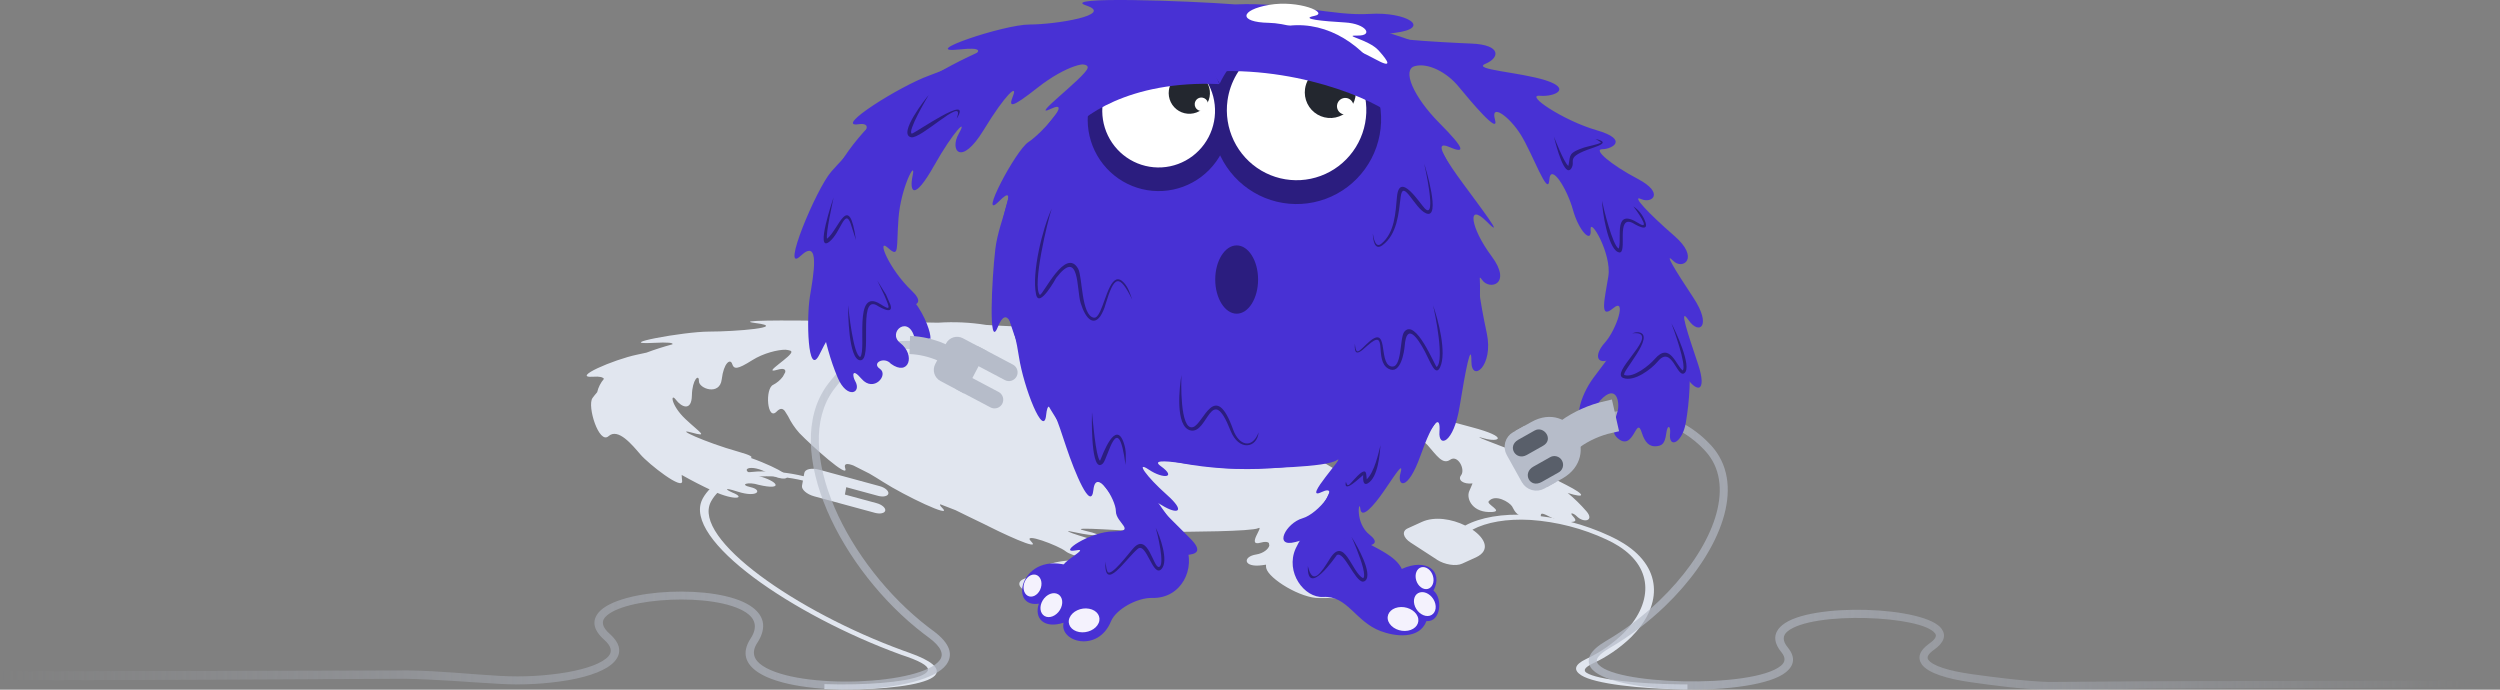 <svg width="348" height="96" viewBox="0 0 348 96" fill="none" xmlns="http://www.w3.org/2000/svg">
<rect x="0" y="0" width="348" height="96" fill="#808080" stroke="none"/>
<g clip-path="url(#clip0_695_24400)">
<path fill-rule="evenodd" clip-rule="evenodd" d="M114.751 95.229C116.175 95.278 117.614 95.286 119.01 95.252C124.136 95.135 128.584 94.484 129.137 93.389C129.392 92.895 128.584 92.239 126.245 91.415L125.415 91.133C117.82 88.366 110.241 84.362 104.904 80.382C99.491 76.337 96.36 72.285 97.771 69.489L97.827 69.374C97.969 69.118 98.13 68.874 98.309 68.642C99.768 66.74 102.331 65.79 105.406 65.634C107.583 65.555 109.76 65.776 111.877 66.292L111.961 65.831C112.058 65.301 112.98 65.094 113.999 65.373L116.875 66.156L117.385 66.292L118.045 66.471L122.483 67.68C123.198 67.874 123.728 68.337 123.662 68.703C123.593 69.075 122.954 69.215 122.235 69.023L117.798 67.818L117.609 68.842L122.047 70.047C122.765 70.242 123.295 70.705 123.229 71.071C123.16 71.44 122.518 71.583 121.802 71.389L117.364 70.183L113.327 69.085C112.308 68.806 111.543 68.143 111.638 67.613L111.77 66.894C109.866 66.438 107.91 66.243 105.954 66.315C103.152 66.458 100.792 67.339 99.442 69.09C99.275 69.307 99.125 69.537 98.991 69.776C98.974 69.812 98.953 69.845 98.938 69.881C97.644 72.441 100.627 76.255 105.75 80.085C110.952 83.971 118.333 87.87 125.728 90.563L126.536 90.852C129.7 91.968 130.732 92.964 130.309 93.804C129.662 95.084 124.931 95.829 119.51 95.954C117.958 95.992 116.348 95.977 114.756 95.913V95.229H114.751ZM200.016 77.899L196.36 75.526C195.285 74.827 195.101 73.936 195.957 73.547L197.17 72.994L197.917 72.653C199.718 71.832 202.123 72.249 203.959 73.153C206.056 72.021 209.139 71.476 212.7 71.683C216.659 71.951 220.535 72.951 224.134 74.632C224.796 74.935 225.437 75.282 226.055 75.669C228.893 77.461 230.189 79.716 230.23 82.038C230.271 84.306 229.112 86.646 227.028 88.717C225.474 90.214 223.683 91.442 221.729 92.35C220.549 92.915 220.361 93.343 220.852 93.655C222.381 94.625 228.126 95.191 233.845 95.265H234.895V95.962H234.281C228.22 95.877 222.004 95.194 220.119 94.003C219.039 93.317 219.079 92.554 220.773 91.743C222.675 90.859 224.417 89.664 225.93 88.207C227.945 86.213 229.068 83.95 229.028 81.774C228.989 79.65 227.84 77.615 225.321 76.017C224.783 75.678 224.223 75.376 223.645 75.111C220.311 73.553 216.72 72.626 213.052 72.374C209.76 72.185 206.907 72.687 204.963 73.729C206.746 74.942 207.511 76.598 205.488 77.569L203.807 78.334L203.534 78.459C202.675 78.859 201.093 78.608 200.016 77.909V77.899Z" fill="#E1E6EF"/>
<path fill-rule="evenodd" clip-rule="evenodd" d="M133.009 71.015C132.298 70.744 131.6 70.474 130.918 70.206C130.772 70.227 130.839 70.388 131.193 70.739C132.698 72.231 125.958 69.021 122.916 67.081C122.261 66.663 121.624 66.272 121.028 65.926C120.252 65.547 119.509 65.172 118.799 64.8C117.9 64.454 117.415 64.508 117.663 65.214C118.172 66.707 113.077 62.142 111.276 60.286C110.642 59.579 110.111 58.787 109.696 57.931C109.526 57.675 109.373 57.442 109.24 57.204C108.932 56.833 108.608 56.779 108.099 57.301C106.792 58.645 106.456 54.091 107.623 53.569C108.155 53.295 108.618 52.903 108.978 52.422C109.073 52.221 109.18 52.024 109.296 51.834C109.406 51.429 109.143 51.196 108.178 51.48C105.885 52.151 110.394 49.54 110.155 48.941C110.133 48.893 110.097 48.853 110.053 48.826C109.829 48.752 109.597 48.704 109.363 48.682C108.262 48.667 106.247 49.169 104.716 50.136C102.586 51.48 102.168 51.416 101.913 50.648C101.659 49.88 100.744 50.5 100.464 52.814C100.184 55.128 97.256 54.094 97.287 53.037C97.318 51.979 96.355 52.814 96.311 55.051C96.268 57.289 94.877 56.695 94.087 55.648C93.297 54.601 93.361 56.395 95.417 58.336C97.473 60.276 98.701 60.875 96.232 60.202C93.764 59.529 98.046 61.546 102.823 62.89C104.443 63.346 104.836 63.604 104.512 63.745C106.652 64.498 108.405 65.373 108.965 65.752C110.512 66.794 108.667 66.917 107.164 66.008C104.316 64.295 102.578 65.516 105.309 66.184C108.42 66.953 109.151 68.325 105.61 67.49C104.13 67.016 102.838 67.449 104.469 67.81C106.214 68.194 105.488 69.331 102.706 68.442C100.303 67.674 101.348 68.325 101.964 68.57C103.908 69.338 102.306 69.761 99.274 68.358C97.728 67.644 96.27 66.888 94.892 66.113C94.897 66.381 94.917 66.648 94.953 66.914C95.144 68.406 90.302 64.61 89.142 63.256C87.983 61.902 86.034 59.524 84.707 60.717C83.38 61.909 81.706 56.536 82.468 55.417C82.631 55.177 82.875 54.893 83.127 54.593C83.288 53.907 83.612 53.269 84.07 52.735C83.917 52.499 83.477 52.376 82.572 52.44C79.395 52.663 85.392 50.052 88.686 49.368C89.109 49.281 89.555 49.187 89.998 49.084C91.094 48.669 92.299 48.283 93.613 47.925C93.736 47.72 93.043 47.617 90.944 47.727C85.227 48.024 95.099 46.158 98.716 46.158C102.334 46.158 109.819 45.562 105.139 44.965C102.102 44.576 108.873 44.566 115.839 44.668C116.292 44.371 119.028 44.041 122.325 44.297C124.093 44.435 125.331 44.661 125.955 44.886C127.524 44.858 129.071 44.886 130.579 44.919C132.817 44.769 135.064 44.874 137.279 45.231C140.28 45.403 142.988 45.557 145.248 45.487C150.162 45.339 155.227 46.383 150.17 46.68L149.64 46.719C150.687 46.844 151.737 46.975 152.781 47.118C155.711 47.231 159.593 47.318 161.682 47.354C166.049 47.428 166.729 48.25 165.216 48.634C163.703 49.018 170.624 49.146 174.884 49.678C179.143 50.211 177.485 50.722 175.256 50.648C173.027 50.574 180.471 52.215 185.808 52.814C191.145 53.413 189.413 54.007 188.101 54.007C186.789 54.007 190.445 54.977 195.326 55.873C200.207 56.769 199.226 57.44 197.379 57.153C195.532 56.866 199.468 58.049 204.828 59.457C210.188 60.865 208.65 61.62 206.591 61.024C204.533 60.427 207.396 61.536 212.229 63.328C217.062 65.12 215.989 65.716 213.317 64.746C210.644 63.776 214.509 65.716 218.025 67.508C220.873 68.957 220.626 69.379 218.226 68.619C219.166 69.398 220.04 70.255 220.84 71.179C221.979 72.507 220.44 72.861 219.459 71.842C219.072 71.44 218.353 71.228 218.97 71.883C219.586 72.538 219.237 72.633 218.606 72.671C217.699 72.728 216.692 72.446 215.505 71.827C213.273 70.662 215.979 73.106 212.479 72.147C210.889 71.711 210.792 70.966 210.474 70.475C210.102 69.904 208.145 68.701 207.228 69.779C206.876 70.193 209.266 71.161 207.738 71.266C205.017 71.455 204.072 69.474 204.51 68.389C204.703 67.912 204.877 67.58 204.978 67.293C203.689 67.436 202.867 66.822 203.381 66.159C204.016 65.337 202.925 63.248 201.87 63.993C200.816 64.738 199.985 63.397 198.734 61.978C197.484 60.56 191.425 58.172 192.691 59.068C193.958 59.964 191.137 59.142 188.664 57.788C186.19 56.434 181.872 54.803 183.082 55.922C184.292 57.04 178.751 54.281 175.651 53.085C172.55 51.89 168.897 51.071 170.841 52.115C172.785 53.16 165.919 50.92 163.175 50.026C160.431 49.133 157.061 48.531 155.532 48.746C154.004 48.961 157.754 50.687 163.389 52.33C169.024 53.974 169.394 54.271 166.541 53.823C163.687 53.375 167.305 54.719 171.358 56.127C175.411 57.535 181.938 59.785 177.582 58.515C173.225 57.245 175.74 58.889 180.894 60.678C186.047 62.468 183.225 62.844 181.403 62.173C181.252 62.108 181.092 62.062 180.929 62.037C181.464 62.437 181.966 62.839 182.425 63.238C183.406 63.87 184.756 64.689 186.19 65.542C189.757 67.631 187.907 68.675 186.254 67.334C184.6 65.993 186.075 67.846 188.098 70.17C190.121 72.495 188.353 72.781 187.229 71.737C186.644 71.189 186.17 70.992 185.999 71.256C185.979 71.325 185.958 71.391 185.935 71.458C185.902 71.781 186.042 72.356 186.445 73.229C187.479 75.533 185.54 75.17 185.026 74.348C184.511 73.526 184.386 74.499 184.101 75.469C183.816 76.44 183.179 77.261 182.188 76.588C181.197 75.915 182.468 77.484 185.523 78.231C186.919 78.572 187.028 78.79 186.475 78.866C188.722 79.281 191.12 79.709 192.62 80.374C195.188 79.66 195.504 79.542 195.588 80.766C197.473 81.24 199.088 82.752 196.961 82.683C197.427 83.863 196.844 84.621 194.414 84.275C190.205 83.674 186.934 83.162 183.691 83.252C181.125 83.326 176.609 80.574 176.26 79.089C176.227 78.929 176.218 78.765 176.232 78.603L175.709 78.677C173.045 79.051 172.927 77.481 174.861 77.184C175.88 77.026 176.568 76.416 176.688 75.956V75.925C176.67 75.812 176.649 75.702 176.629 75.592C176.479 75.416 176.119 75.357 175.472 75.541C173.411 76.138 176.061 73.078 175.134 73.526C174.206 73.974 165.746 74.038 161.631 74.038C157.517 74.038 147.874 73.142 151.089 73.89C154.304 74.637 152.427 74.709 149.721 74.113C147.016 73.516 149.943 74.561 154.113 75.679C158.284 76.798 157.153 76.959 154.282 76.353C154.027 76.299 153.828 76.26 153.678 76.232C154.386 76.488 155.112 76.744 155.83 77C157.148 77.387 158.888 77.888 160.796 78.444C163.229 79.153 163.048 79.404 161.815 79.468C163.947 80.832 163.626 82.222 160.144 82.184C157.94 82.161 155.943 82.911 156.182 83.659C156.824 85.655 150.577 84.957 149.688 83.746C147.487 84.14 146.139 83.746 145.683 82.819C141.88 83.121 139.343 79.778 146.078 80.351C146.333 79.895 147.75 79.005 145.762 79.194C143.775 79.383 146.272 77.999 149.556 77.999C152.84 77.999 149.242 77.487 148.325 76.731C147.408 75.976 142.135 73.969 143.551 75.387C144.968 76.806 139.544 74.266 136.466 72.7C135.297 72.157 134.038 71.509 133.009 71.015Z" fill="#E1E6EF"/>
<path d="M69.653 94.085C72.772 94.264 75.902 94.092 78.983 93.573C81.696 93.087 83.844 92.324 84.705 91.344C85.24 90.734 85.135 89.966 84.103 89.052C82.473 87.606 82.409 86.303 83.38 85.197C84.812 83.566 88.931 82.566 93.257 82.381C97.583 82.197 102.1 82.786 104.451 84.337C106.265 85.535 106.886 87.237 105.406 89.5C104.538 90.832 104.953 91.889 106.171 92.688C108.695 94.354 114.231 95.035 119.489 94.843C124.694 94.651 129.565 93.622 130.836 91.866C131.409 91.072 131.038 90.028 129.239 88.712C129.025 88.556 128.813 88.397 128.602 88.236C122.816 83.815 117.856 77.423 115.128 71.051C112.361 64.59 111.88 58.121 115.115 53.643C115.158 53.582 115.204 53.523 115.25 53.462C115.563 53.047 115.882 52.657 116.208 52.292C118.914 49.256 122.098 47.74 125.275 47.489C128.452 47.233 131.613 48.257 134.273 50.29C134.599 50.546 134.912 50.802 135.218 51.076L134.477 51.908C134.191 51.65 133.899 51.408 133.6 51.181C131.16 49.315 128.263 48.378 125.359 48.605C122.452 48.833 119.53 50.233 117.033 53.037C116.724 53.378 116.424 53.744 116.132 54.135L116.009 54.299C113.034 58.395 113.531 64.48 116.149 70.598C118.807 76.808 123.639 83.031 129.27 87.337C129.473 87.494 129.68 87.648 129.889 87.798C132.324 89.59 132.704 91.169 131.733 92.511C130.245 94.559 125.03 95.747 119.525 95.949C114.076 96.148 108.283 95.406 105.559 93.609C103.776 92.439 103.185 90.87 104.487 88.876C105.531 87.281 105.106 86.091 103.847 85.258C101.7 83.843 97.407 83.305 93.313 83.487C89.219 83.669 85.448 84.534 84.221 85.932C83.711 86.526 83.805 87.286 84.847 88.21C86.465 89.644 86.534 90.952 85.543 92.078C84.506 93.261 82.129 94.144 79.174 94.671C76.01 95.205 72.796 95.382 69.592 95.199C64.918 94.943 60.931 94.561 56.195 94.484C53.283 94.484 2.869 94.799 0 94.646V93.407C2.713 93.491 52.274 93.322 56.793 93.322C61.542 93.399 64.989 93.822 69.653 94.09V94.085ZM285.207 95.982C281.641 96.01 277.511 95.406 274.286 94.958C270.951 94.49 268.329 93.647 267.522 92.49C266.885 91.579 267.129 90.591 268.582 89.564C269.41 88.981 269.618 88.54 269.387 88.2C268.505 86.938 264.261 86.152 259.775 86.032C255.248 85.906 250.547 86.467 248.82 87.89C248.165 88.433 248.074 89.17 248.848 90.11C249.966 91.469 249.758 92.613 248.634 93.545C246.474 95.337 240.227 96.105 234.278 95.977C228.271 95.844 222.498 94.761 221.395 92.849C220.763 91.753 221.304 90.545 223.53 89.237C226.231 87.656 228.737 85.761 230.997 83.592C234.309 80.405 236.92 76.793 238.304 73.317C239.654 69.924 239.832 66.673 238.362 64.121C238.06 63.597 237.696 63.112 237.279 62.675C234.971 60.191 231.841 58.637 228.475 58.303C225.058 57.988 221.643 58.912 218.845 60.908L218.201 59.997C221.214 57.841 224.896 56.842 228.579 57.181C232.213 57.538 235.592 59.213 238.084 61.894C238.563 62.394 238.979 62.95 239.325 63.55C240.986 66.428 240.813 70.017 239.325 73.724C237.883 77.346 235.185 81.096 231.754 84.393C229.43 86.623 226.854 88.57 224.078 90.194C222.531 91.095 222.06 91.781 222.348 92.278C223.242 93.832 228.62 94.725 234.289 94.838C240.016 94.966 245.969 94.277 247.916 92.662C248.507 92.173 248.601 91.556 247.979 90.798C246.706 89.244 246.92 87.982 248.104 87.007C250.04 85.402 255.036 84.762 259.785 84.895C264.574 85.031 269.188 85.975 270.278 87.537C270.908 88.435 270.668 89.426 269.201 90.46C268.385 91.036 268.182 91.484 268.413 91.827C269.03 92.71 271.371 93.402 274.418 93.832C277.572 94.275 281.6 94.797 285.118 94.93C288.985 94.93 294.738 94.838 298.111 94.835C300.587 94.779 346.77 94.815 347.972 94.648V95.614C346.443 95.731 299.988 95.869 298.172 95.869C294.455 95.949 289.485 96.041 285.207 95.982Z" fill="url(#paint0_linear_695_24400)"/>
<path fill-rule="evenodd" clip-rule="evenodd" d="M152.529 66.159C145.013 56.306 140.092 46.959 139.256 38.379C138.28 28.354 142.866 20.083 149.105 13.532C161.374 0.645 123.96 17.057 122.63 32.422C122.376 35.442 124.312 38.852 126.686 41.325C128.421 43.132 129.387 45.746 129.504 46.762C129.759 49.066 127.771 49.343 127.379 47.341C126.635 43.552 123.395 46.258 125.305 47.735C127.484 49.417 126.515 52.474 124.001 50.628C123.102 49.578 121.278 50.536 122.472 51.332C123.746 52.184 121.619 54.698 119.925 52.73C118.468 51.03 118.71 52.474 119.026 53.014C120.022 54.721 117.902 55.65 116.595 52.545C114.557 47.707 113.793 42.05 113.423 36.791C111.752 13.368 145.212 -1.738 175.381 1.024C199.886 3.256 222.404 15.782 230.612 33.353C235.896 44.666 235.626 53.165 234.673 58.804C234.176 61.746 232.205 62.529 232.477 60.274C232.582 59.383 232.126 58.914 231.937 60.363C231.741 61.863 231.28 62.027 230.602 62.112C229.626 62.234 228.967 61.612 228.541 60.24C227.741 57.66 227.446 63.056 225.12 60.947C224.065 59.987 224.888 58.336 225.171 57.248C225.499 55.986 225.025 53.321 222.778 55.712C221.917 56.628 223.125 58.768 221.466 59.001C218.514 59.421 220.012 55.021 221.777 52.632C224.325 49.171 224.768 49.156 225.481 44.865C228.926 24.117 182.114 -8.192 199.685 19.328C203.873 25.886 208.018 37.59 204.973 47.653C201.634 58.697 196.974 63.013 189.064 70.437C187.831 71.614 188.299 74.43 189.711 75.242C191.68 76.381 194.296 77.397 195.132 79.197C198.576 77.62 200.961 79.509 199.542 82.215C200.844 83.264 200.604 86.61 198.559 86.459C197.573 89.073 194.136 88.599 192.134 87.831C188.664 86.5 187.548 82.891 184.2 83.095C181.546 83.259 178.876 79.647 180.354 76.358C181.118 74.642 183.823 70.933 184.669 69.359C190.019 58.244 190.057 53.835 173.399 53.582C156.74 53.328 155.583 59.132 159.756 67.662C161.183 70.334 163.914 73.306 165.007 75.743C166.535 79.135 164.436 83.328 160.421 83.231C158.246 83.177 155.326 84.839 154.648 86.49C152.835 90.911 147.436 89.365 148.045 86.684C145.36 87.555 143.908 86.111 144.608 84.03C140.229 84.734 142.201 76.491 149.051 78.846C148.893 77.333 153.619 73.818 156.276 73.944C159.308 74.082 153.558 67.508 152.529 66.159Z" fill="#4831D4"/>
<path fill-rule="evenodd" clip-rule="evenodd" d="M221.451 59.001C220.32 59.157 219.849 58.597 219.795 57.721H219.956C220.314 57.728 220.659 57.859 220.931 58.093C221.204 58.326 221.388 58.647 221.451 59.001Z" fill="#E1E6EF"/>
<path fill-rule="evenodd" clip-rule="evenodd" d="M129.527 47.103C129.55 48.068 129.135 48.603 128.658 48.682C128.608 48.544 128.582 48.399 128.582 48.252C128.575 47.978 128.667 47.711 128.841 47.5C129.014 47.289 129.258 47.148 129.527 47.103Z" fill="#E1E6EF"/>
<path fill-rule="evenodd" clip-rule="evenodd" d="M171.926 0.612C165.514 0.115 147.266 -0.545 151.212 0.768C155.158 2.081 146.937 3.412 143.314 3.412C139.692 3.412 127.519 7.542 133.613 6.881C139.707 6.221 133.45 9.029 129.338 10.516C125.226 12.004 116.027 17.791 119.482 17.297C122.936 16.803 117.838 21.427 115.701 23.905C113.564 26.383 108.631 38.279 111.426 35.634C114.221 32.99 113.235 38.279 112.741 41.266C112.247 44.254 112.412 52.666 114.058 49.361C115.704 46.056 117.673 42.587 121.127 42.587C124.582 42.587 130.006 43.414 126.88 40.439C123.754 37.465 121.948 33.015 123.593 34.492C125.239 35.97 124.742 34.656 125.074 30.361C125.405 26.065 127.54 22.1 127.045 24.414C126.551 26.728 127.211 28.049 130.006 23.093C132.8 18.137 134.767 16.307 133.455 18.618C132.143 20.93 133.784 23.244 136.907 18.124C140.03 13.004 141.676 11.681 141.019 13.332C140.362 14.983 140.69 15.15 144.471 12.175C148.252 9.2 151.859 8.21 151.375 9.533C150.891 10.857 143.156 16.637 146.28 15.15C149.403 13.662 144.957 18.618 143.156 19.776C141.355 20.933 136.087 31.008 139.045 28.036C142.002 25.064 139.045 30.514 138.553 34.644C138.061 38.773 137.564 48.851 138.882 45.549C140.199 42.246 141.174 45.383 141.839 49.678C142.504 53.974 145.294 61.077 145.622 57.773C145.951 54.468 147.266 58.766 148.425 62.234C149.584 65.703 151.877 71.32 152.205 68.181C152.534 65.043 155.329 69.505 155.329 71.156C155.329 72.807 158.289 73.972 155 73.972C151.711 73.972 147.103 77.11 149.739 76.616C152.376 76.122 145.464 79.094 148.753 79.588C152.042 80.082 155.986 76.946 159.275 76.946C162.564 76.946 169.139 78.431 165.687 74.963C162.235 71.494 159.604 69.016 161.741 70.337C163.878 71.658 165.193 71.327 162.398 68.849C159.604 66.371 157.96 64.06 159.932 65.381C161.904 66.702 163.878 66.538 161.578 64.884C159.277 63.23 167.825 65.217 171.934 65.217C176.043 65.217 184.595 65.05 186.076 64.06C187.556 63.069 181.133 69.835 183.936 68.511C186.738 67.188 183.607 71.486 181.304 72.147C179.001 72.807 177.195 76.276 180.318 75.451C183.441 74.627 185.579 73.798 187.551 75.121C189.522 76.445 192.814 76.112 190.676 74.461C188.539 72.81 189.196 69.341 189.359 70.826C189.522 72.31 191.168 70.495 192.648 68.348C194.128 66.2 195.451 64.052 194.941 65.87C194.432 67.687 195.927 68.511 197.743 63.392C199.56 58.272 200.546 57.773 200.373 60.087C200.199 62.401 202.347 61.738 203.175 56.618C204.003 51.498 204.821 47.366 204.821 50.339C204.821 53.311 207.944 50.999 206.958 46.373C205.972 41.747 205.312 37.452 206.301 38.949C207.289 40.447 210.576 39.61 207.615 35.645C204.655 31.679 204.163 28.047 206.958 30.855C209.753 33.663 205.972 28.707 203.669 25.569C201.366 22.43 199.394 19.456 201.697 20.449C204 21.442 203.99 20.779 200.38 17.144C196.77 13.509 195.119 9.72 196.928 9.208C198.737 8.696 201.369 10.032 203.012 12.024C204.655 14.016 208.757 18.944 208.099 16.64C207.442 14.336 210.071 16.143 211.714 18.787C213.358 21.432 215.498 27.542 215.661 25.064C215.824 22.586 218.127 26.221 218.95 29.196C219.772 32.171 221.579 33.986 221.416 32.012C221.253 30.038 224.376 35.314 223.882 38.455C223.387 41.596 222.567 44.568 224.539 42.915C226.511 41.261 225.033 45.889 223.39 47.707C221.747 49.524 222.238 51.176 224.868 49.688C227.497 48.201 231.937 47.871 234.075 51.506C236.212 55.141 237.692 54.644 236.367 50.679C235.043 46.714 233.565 42.421 235.053 44.568C236.541 46.716 238.339 45.393 235.71 41.427C233.081 37.462 231.598 34.984 232.908 36.307C234.217 37.631 236.688 35.975 233.071 32.836C229.453 29.698 226.987 27.056 228.467 27.716C229.947 28.377 231.756 26.89 227.976 24.9C224.195 22.911 221.726 20.769 223.041 20.769C224.356 20.769 226.842 19.456 222.238 18.124C217.635 16.793 212.209 13.166 214.341 13.332C216.473 13.498 218.781 12.341 215.164 11.184C211.546 10.027 204.805 9.697 206.777 8.88C208.749 8.064 209.07 6.239 204.805 6.064C200.541 5.89 188.692 5.24 194.105 4.58C199.519 3.919 195.749 1.605 190.654 1.935C185.558 2.266 179.656 0.282 171.926 0.612Z" fill="#4831D4"/>
<path fill-rule="evenodd" clip-rule="evenodd" d="M182.107 4.864C184.412 5.186 186.571 6.189 188.31 7.744C190.048 9.3 191.289 11.338 191.875 13.602C192.46 15.866 192.365 18.254 191.6 20.463C190.835 22.673 189.435 24.605 187.578 26.015C185.72 27.425 183.488 28.249 181.164 28.385C178.84 28.52 176.528 27.96 174.521 26.775C172.514 25.59 170.902 23.834 169.888 21.728C168.874 19.622 168.505 17.262 168.826 14.945C169.257 11.838 170.898 9.031 173.389 7.141C175.879 5.25 179.015 4.431 182.107 4.864Z" fill="#2B1D7F"/>
<path fill-rule="evenodd" clip-rule="evenodd" d="M162.648 6.84C164.583 7.111 166.395 7.953 167.854 9.259C169.314 10.564 170.355 12.276 170.846 14.176C171.338 16.076 171.257 18.081 170.615 19.935C169.973 21.79 168.798 23.411 167.239 24.595C165.679 25.778 163.806 26.47 161.855 26.583C159.904 26.697 157.964 26.226 156.279 25.232C154.594 24.237 153.241 22.762 152.39 20.995C151.539 19.227 151.23 17.245 151.5 15.301C151.862 12.693 153.239 10.337 155.33 8.751C157.421 7.164 160.053 6.477 162.648 6.84Z" fill="#2B1D7F"/>
<path fill-rule="evenodd" clip-rule="evenodd" d="M162.368 7.613C163.905 7.829 165.345 8.497 166.504 9.535C167.663 10.572 168.49 11.932 168.881 13.442C169.271 14.952 169.207 16.544 168.697 18.017C168.186 19.49 167.253 20.778 166.014 21.719C164.775 22.659 163.287 23.209 161.737 23.299C160.187 23.389 158.646 23.015 157.307 22.225C155.969 21.435 154.894 20.263 154.218 18.859C153.542 17.455 153.295 15.88 153.51 14.336C153.652 13.31 153.994 12.322 154.516 11.429C155.039 10.536 155.731 9.755 156.553 9.131C157.376 8.507 158.313 8.051 159.31 7.791C160.308 7.531 161.347 7.47 162.368 7.613Z" fill="white"/>
<path fill-rule="evenodd" clip-rule="evenodd" d="M165.95 10.096C166.512 10.175 167.038 10.42 167.462 10.799C167.886 11.179 168.189 11.676 168.332 12.228C168.474 12.78 168.451 13.363 168.264 13.902C168.078 14.441 167.737 14.912 167.284 15.256C166.83 15.6 166.286 15.801 165.719 15.834C165.152 15.867 164.589 15.73 164.099 15.441C163.609 15.153 163.216 14.724 162.969 14.211C162.721 13.697 162.631 13.121 162.709 12.556C162.815 11.799 163.215 11.114 163.823 10.653C164.43 10.191 165.195 9.991 165.95 10.096Z" fill="#23272F"/>
<path fill-rule="evenodd" clip-rule="evenodd" d="M167.361 13.586C167.544 13.611 167.715 13.69 167.853 13.813C167.991 13.936 168.09 14.097 168.137 14.277C168.183 14.456 168.176 14.645 168.116 14.82C168.055 14.996 167.945 15.149 167.798 15.261C167.65 15.373 167.474 15.438 167.289 15.449C167.105 15.46 166.922 15.416 166.763 15.322C166.604 15.228 166.476 15.089 166.395 14.922C166.315 14.755 166.286 14.568 166.311 14.384C166.328 14.262 166.368 14.145 166.43 14.039C166.492 13.933 166.574 13.84 166.671 13.766C166.769 13.692 166.88 13.638 166.998 13.607C167.116 13.576 167.24 13.569 167.361 13.586Z" fill="white"/>
<path fill-rule="evenodd" clip-rule="evenodd" d="M181.824 5.668C183.726 5.934 185.506 6.76 186.941 8.043C188.375 9.326 189.398 11.008 189.882 12.875C190.365 14.743 190.286 16.712 189.655 18.535C189.025 20.357 187.87 21.951 186.338 23.114C184.806 24.277 182.965 24.958 181.048 25.07C179.131 25.182 177.224 24.72 175.568 23.743C173.913 22.765 172.582 21.317 171.746 19.58C170.909 17.843 170.604 15.896 170.869 13.985C171.224 11.422 172.578 9.106 174.632 7.547C176.687 5.987 179.273 5.311 181.824 5.668Z" fill="white"/>
<path fill-rule="evenodd" clip-rule="evenodd" d="M185.668 9.326C186.364 9.423 187.015 9.726 187.54 10.195C188.064 10.665 188.438 11.28 188.615 11.963C188.792 12.646 188.763 13.366 188.532 14.033C188.301 14.7 187.879 15.283 187.318 15.708C186.758 16.133 186.084 16.382 185.383 16.423C184.682 16.463 183.984 16.294 183.379 15.937C182.773 15.579 182.286 15.049 181.981 14.414C181.675 13.778 181.563 13.066 181.661 12.367C181.791 11.43 182.286 10.583 183.037 10.012C183.789 9.442 184.735 9.195 185.668 9.326Z" fill="#23272F"/>
<path fill-rule="evenodd" clip-rule="evenodd" d="M187.415 13.642C187.641 13.673 187.853 13.771 188.023 13.923C188.194 14.075 188.315 14.274 188.373 14.496C188.431 14.717 188.422 14.951 188.347 15.167C188.272 15.384 188.135 15.573 187.954 15.711C187.772 15.849 187.553 15.93 187.326 15.943C187.098 15.957 186.872 15.902 186.675 15.786C186.479 15.67 186.321 15.498 186.222 15.292C186.123 15.085 186.087 14.854 186.119 14.627C186.139 14.477 186.189 14.332 186.266 14.201C186.342 14.071 186.443 13.956 186.564 13.865C186.684 13.773 186.821 13.706 186.967 13.668C187.114 13.63 187.266 13.621 187.415 13.642Z" fill="white"/>
<path d="M173.615 65.296C190.647 65.296 204.454 57.107 204.454 47.005C204.454 36.904 190.647 28.715 173.615 28.715C156.584 28.715 142.777 36.904 142.777 47.005C142.777 57.107 156.584 65.296 173.615 65.296Z" fill="#4831D4"/>
<path fill-rule="evenodd" clip-rule="evenodd" d="M176.672 0.678C180.748 -0.031 185.102 1.784 182.955 2.214C180.807 2.644 184.249 2.954 187.222 3.126C190.195 3.297 191.237 4.992 188.977 4.951C186.717 4.91 190.506 5.463 191.914 7.035C193.323 8.607 193.894 9.595 191.405 8.223C188.916 6.85 180.899 3.256 176.629 3.179C172.359 3.103 172.563 1.395 176.672 0.678Z" fill="white"/>
<path fill-rule="evenodd" clip-rule="evenodd" d="M172.148 43.667C173.789 43.667 175.126 41.532 175.126 38.913C175.126 36.295 173.789 34.16 172.148 34.16C170.507 34.16 169.16 36.295 169.16 38.911C169.16 41.527 170.51 43.667 172.148 43.667Z" fill="#2B1D7F"/>
<path fill-rule="evenodd" clip-rule="evenodd" d="M223.9 58.041C221.969 58.477 220.145 59.294 218.532 60.445L223.9 58.041Z" fill="#F4F2FD"/>
<path fill-rule="evenodd" clip-rule="evenodd" d="M217.8 59.416C219.55 58.168 221.529 57.282 223.622 56.809L224.177 59.274C222.41 59.672 220.74 60.42 219.263 61.474L217.8 59.416Z" fill="#B6BCC9" stroke="#B6BCC9" stroke-width="2" stroke-miterlimit="22.93"/>
<path fill-rule="evenodd" clip-rule="evenodd" d="M133.999 52.434C131.824 50.48 129.22 49.38 126.589 49.284L126.681 46.759C129.961 46.879 133.115 48.246 135.682 50.552L133.999 52.434Z" fill="#B6BCC9"/>
<path fill-rule="evenodd" clip-rule="evenodd" d="M169.738 11.707C157.089 11.141 150.343 16.366 148.797 18.618C149.584 8.192 163.705 -2.895 169.738 11.707Z" fill="#4831D4"/>
<path fill-rule="evenodd" clip-rule="evenodd" d="M169.264 9.935C181.913 9.372 193.211 14.668 194.755 16.929C193.059 6 179.725 -3.115 169.264 9.935Z" fill="#4831D4"/>
<path fill-rule="evenodd" clip-rule="evenodd" d="M143.939 79.977C144.616 79.977 145.072 80.663 144.958 81.513C144.843 82.363 144.194 83.049 143.513 83.049C142.833 83.049 142.38 82.363 142.494 81.513C142.609 80.663 143.246 79.977 143.939 79.977Z" fill="#F4F2FD"/>
<path fill-rule="evenodd" clip-rule="evenodd" d="M147.034 82.612C147.783 82.816 148.081 83.707 147.699 84.603C147.317 85.499 146.402 86.062 145.661 85.86C144.919 85.658 144.614 84.762 144.996 83.866C145.378 82.97 146.287 82.407 147.034 82.612Z" fill="#F4F2FD"/>
<path fill-rule="evenodd" clip-rule="evenodd" d="M151.599 84.734C152.718 84.936 153.316 85.829 152.934 86.725C152.552 87.621 151.339 88.184 150.221 87.98C149.103 87.775 148.504 86.884 148.884 85.988C149.263 85.092 150.481 84.524 151.599 84.734Z" fill="#F4F2FD"/>
<path fill-rule="evenodd" clip-rule="evenodd" d="M198.088 78.936C197.407 78.936 196.954 79.621 197.068 80.471C197.183 81.321 197.833 82.007 198.513 82.007C199.193 82.007 199.647 81.321 199.532 80.471C199.417 79.621 198.768 78.936 198.088 78.936Z" fill="#F4F2FD"/>
<path fill-rule="evenodd" clip-rule="evenodd" d="M197.649 82.463C196.9 82.665 196.605 83.559 196.984 84.455C197.364 85.351 198.281 85.914 199.022 85.709C199.764 85.504 200.067 84.613 199.687 83.717C199.308 82.822 198.398 82.258 197.649 82.463Z" fill="#F4F2FD"/>
<path fill-rule="evenodd" clip-rule="evenodd" d="M194.61 84.539C193.492 84.741 192.893 85.635 193.275 86.531C193.657 87.427 194.872 87.99 195.991 87.788C197.109 87.585 197.708 86.689 197.326 85.794C196.944 84.898 195.728 84.334 194.61 84.539Z" fill="#F4F2FD"/>
<path fill-rule="evenodd" clip-rule="evenodd" d="M225.387 35.14V34.61V34.375C225.721 32.895 224.623 28.879 228.09 31.07C230.019 32.291 227.581 28.991 227.362 28.728C228.1 29.214 228.667 29.921 228.982 30.75C229.728 32.616 227.453 31.126 227.252 31.029C224.873 29.895 226.61 35.322 225.387 35.14ZM232.656 44.998C233.096 45.789 235.618 51.081 234.472 51.938C233.438 52.706 232.727 47.945 230.765 50.313C229.876 51.383 227.481 53.198 225.958 52.617C224.139 51.915 230.169 47.19 228.177 46.435C227.858 46.364 227.528 46.357 227.206 46.414C227.481 46.282 227.787 46.227 228.09 46.255C230.638 46.601 225.517 51.995 226.121 52.202C227.395 52.637 229.581 50.853 230.345 49.97C232.48 47.499 233.321 50.966 234.256 51.575C234.773 50.764 232.954 45.749 232.656 44.998ZM225.387 34.375V34.61V35.14C225.31 35.126 225.235 35.099 225.166 35.061C223.8 34.347 223.018 29.365 223.003 27.944C223.161 28.825 224.478 34.201 225.319 34.6C225.347 34.53 225.37 34.458 225.387 34.385V34.375ZM218.382 23.697V23.142V22.75C218.58 21.593 218.369 21.247 220.519 20.533C221.028 20.367 222.473 20.098 222.85 19.85C222.85 19.747 222.068 19.338 222.065 19.338C224.007 19.753 222.83 20.208 221.627 20.618C217.727 21.923 219.446 22.369 218.713 23.457C218.678 23.518 218.631 23.572 218.573 23.614C218.516 23.655 218.451 23.684 218.382 23.697ZM192.175 61.894C192.068 63.174 191.838 66.461 190.391 67.285C189.905 67.564 189.775 67.109 189.744 66.676V65.652C190.282 65.452 190.175 66.284 190.254 66.717C191.316 65.729 191.889 63.077 192.185 61.894H192.175ZM218.382 22.75V23.142V23.697C217.408 23.805 216.308 19.025 216.308 19.025C216.445 19.356 217.694 22.609 218.313 23.098C218.341 22.973 218.364 22.858 218.382 22.75ZM189.747 80.968V80.492C189.953 80.336 189.91 79.793 189.747 79.102V77.771C190.292 79.064 190.62 80.367 190.037 80.843C189.956 80.914 189.854 80.956 189.747 80.96V80.968ZM189.747 48.639V48.362C189.882 48.234 190.032 48.086 190.203 47.919C193.497 44.732 191.785 50.446 193.596 50.991C195.201 51.473 194.819 47.016 195.469 46.194C197.058 44.187 199.759 51.002 199.988 51.086C201.096 50.221 199.761 43.629 199.478 42.497C200.174 44.435 201.422 49.097 200.462 51.122C199.81 52.494 199.122 50.4 198.337 48.918C197.282 46.924 195.79 44.888 195.535 48.129C195.471 48.938 194.982 52.225 193.295 51.339C191.153 50.213 193.364 45.423 190.358 48.101C190.142 48.296 189.93 48.483 189.736 48.641L189.747 48.639ZM198.245 22.783C198.419 23.249 200.65 30.614 198.5 29.695C196.875 28.994 195.29 24.752 194.969 27.445C194.699 29.716 194.478 32.629 192.442 34.134C191.28 34.997 191.117 33.233 191.094 32.496C191.206 33.008 191.405 34.649 192.287 33.922C194.159 32.386 194.251 29.585 194.457 27.399C194.804 23.731 197.685 28.379 198.347 29.032C200.077 30.719 198.268 22.888 198.245 22.783ZM189.747 66.676C189.731 66.456 189.747 66.241 189.747 66.131C189.306 66.466 186.944 68.839 187.349 67.057C187.604 67.856 187.67 67.636 188.605 66.622C189.156 66.021 189.515 65.737 189.749 65.652V66.676H189.747ZM189.747 48.362V48.639C188.998 49.248 188.486 49.407 188.593 47.814C188.748 49.199 188.926 49.153 189.747 48.362ZM189.747 77.771V79.102C189.357 77.507 188.305 75.111 188.126 74.732C188.749 75.701 189.291 76.72 189.747 77.778V77.771ZM189.747 80.482C188.147 79.698 187.161 74.525 185.138 77.743C183.933 79.662 182.728 81.682 182.053 78.792C181.908 83.38 186.065 77.29 186.07 77.284C187.067 76.562 188.6 81.009 189.747 80.968V80.492V80.482ZM153.153 64.736V64.175V64.075C153.477 63.307 155.301 58.274 156.434 61.669C156.811 62.793 156.712 63.548 156.674 64.71C155.614 56.738 154.246 63.817 153.525 64.515C153.427 64.626 153.297 64.702 153.153 64.736ZM153.153 44.038V43.314C154.032 41.432 154.761 37.467 156.48 39.387C157.076 40.053 157.313 40.892 157.609 41.712C155.787 38.053 155.107 38.32 153.884 42.382C153.729 42.969 153.482 43.529 153.153 44.038ZM160.877 73.478C161.438 74.561 162.722 78.073 161.688 79.202C160.488 80.507 159.586 75.39 158.376 76.399C156.715 77.786 153.663 82.594 153.872 78.17C154.012 79.097 154.009 79.225 154.149 79.547C154.57 80.505 157.206 76.89 157.828 76.24C159.825 74.128 160.541 79.081 161.326 78.92C162.238 78.731 161.04 73.992 160.877 73.478ZM164.459 52.2C164.424 52.909 164.205 59.989 166.064 59.457C167.552 59.029 169.121 52.714 171.654 59.803C172.431 61.994 174.293 62.58 175.202 60.179C175.001 62.378 172.443 62.877 171.279 59.923C168.574 53.078 168.171 60.435 165.748 59.923C163.484 59.452 164.215 53.584 164.459 52.194V52.2ZM153.153 43.314V44.031C152.244 45.311 151.161 44.528 150.43 42.2C149.834 40.304 150.323 34.4 147.024 38.678C147.024 38.678 144.649 43.03 144.221 40.982C143.584 37.979 145.128 31.766 146.405 29.035C145.831 30.704 143.653 39.786 144.738 41.036L144.756 41.054C145.266 40.949 148.343 34.324 150.081 37.411C150.692 38.501 150.491 43.926 152.264 44.223C152.598 44.277 152.886 43.893 153.158 43.309L153.153 43.314ZM153.153 64.075V64.175V64.736C151.795 64.945 151.989 57.583 152.004 57.358C152.096 58.236 152.514 63.545 153.12 64.147C153.12 64.131 153.14 64.106 153.153 64.075ZM129.272 13.237C129.017 13.634 126.284 18.296 126.916 18.601C127.272 18.629 135.577 12.728 133.165 16.524L133.318 16.012C133.896 13.709 128.161 19.386 126.832 19.11C124.885 18.705 128.954 13.583 129.272 13.237ZM116.037 27.476C115.89 28.259 114.952 32.355 115.115 33.233C116.735 32.045 118.172 26.406 119.151 33.42C118.593 31.705 118.402 31.103 118.402 31.103C117.597 28.922 117.026 32.383 115.464 33.635C113.36 35.314 115.999 27.573 116.037 27.476ZM118.06 42.495C118.134 43.232 118.781 49.432 119.742 49.693C120.674 48.705 118.723 39.935 122.544 42.328C123.945 43.212 123.963 43.112 123.109 41.12L122.121 39.052L123.331 41.008L123.953 42.439C124.462 44.082 122.029 42.485 121.938 42.439C119.39 41.284 121.53 50.162 119.765 50.152C118.093 50.149 118.047 43.373 118.06 42.495Z" fill="#2B1D7F"/>
<path fill-rule="evenodd" clip-rule="evenodd" d="M131.692 47.804L130.182 50.687C129.969 51.095 129.926 51.572 130.063 52.012C130.199 52.452 130.502 52.821 130.908 53.037L134.219 54.79L137.338 48.833L134.026 47.08C133.62 46.868 133.148 46.825 132.711 46.96C132.274 47.096 131.908 47.399 131.692 47.804Z" fill="#B6BCC9"/>
<path fill-rule="evenodd" clip-rule="evenodd" d="M134.767 48.836C134.619 49.121 134.589 49.454 134.685 49.762C134.78 50.069 134.993 50.326 135.277 50.477L139.88 52.909C140.164 53.058 140.496 53.088 140.802 52.992C141.108 52.896 141.364 52.682 141.513 52.397C141.662 52.111 141.692 51.778 141.596 51.47C141.501 51.163 141.288 50.906 141.004 50.756L136.403 48.321C136.118 48.172 135.786 48.143 135.479 48.239C135.173 48.336 134.917 48.55 134.767 48.836Z" fill="#B6BCC9"/>
<path fill-rule="evenodd" clip-rule="evenodd" d="M132.77 52.64C132.622 52.926 132.592 53.258 132.688 53.566C132.783 53.873 132.996 54.13 133.28 54.281L137.881 56.713C138.165 56.862 138.497 56.892 138.803 56.796C139.11 56.7 139.366 56.486 139.516 56.201C139.664 55.915 139.694 55.582 139.598 55.275C139.503 54.967 139.29 54.71 139.007 54.56L134.406 52.125C134.121 51.977 133.789 51.947 133.482 52.044C133.176 52.14 132.92 52.354 132.77 52.64Z" fill="#B6BCC9"/>
<path d="M217.28 66.15L215.536 67.128L211.662 60.156L213.414 59.174C213.414 59.174 213.414 59.174 213.414 59.174C214.673 58.467 215.828 58.401 216.776 58.7C217.732 59.003 218.519 59.692 219.006 60.567C219.493 61.443 219.669 62.484 219.427 63.475C219.188 64.455 218.53 65.423 217.28 66.15Z" fill="#B6BCC9" stroke="#B6BCC9"/>
<path d="M212.278 66.87C212.278 66.869 212.278 66.869 212.277 66.868L210.172 63.083C210.172 63.083 210.172 63.083 210.172 63.083C209.938 62.659 209.88 62.159 210.012 61.692C210.144 61.225 210.454 60.831 210.874 60.594C210.874 60.594 210.874 60.594 210.874 60.594L212.01 59.957L215.881 66.929L214.744 67.568C214.744 67.568 214.744 67.568 214.744 67.568C214.324 67.802 213.83 67.86 213.368 67.729C212.907 67.598 212.515 67.29 212.278 66.87Z" fill="#B6BCC9" stroke="#B6BCC9"/>
<path fill-rule="evenodd" clip-rule="evenodd" d="M214.797 62.053L212.527 63.333C210.998 64.193 209.725 62.124 211.347 61.211L213.617 59.931C214.909 59.204 216.343 61.182 214.797 62.053Z" fill="#595F6A"/>
<path fill-rule="evenodd" clip-rule="evenodd" d="M216.884 65.806L214.611 67.086C212.927 68.033 211.867 65.841 213.432 64.963L215.704 63.683C215.843 63.592 216 63.529 216.164 63.501C216.328 63.472 216.496 63.478 216.658 63.518C216.82 63.558 216.972 63.631 217.105 63.732C217.237 63.834 217.348 63.961 217.429 64.108C217.51 64.254 217.56 64.415 217.577 64.582C217.593 64.748 217.575 64.916 217.524 65.076C217.473 65.235 217.39 65.382 217.279 65.508C217.169 65.633 217.035 65.735 216.884 65.806Z" fill="#595F6A"/>
</g>
<defs>
<linearGradient id="paint0_linear_695_24400" x1="1.09249e-08" y1="94" x2="343.5" y2="95.5" gradientUnits="userSpaceOnUse">
<stop stop-color="#B6BCC9" stop-opacity="0"/>
<stop offset="0.526" stop-color="#B6BCC9"/>
<stop offset="1" stop-color="#B6BCC9" stop-opacity="0"/>
</linearGradient>
<clipPath id="clip0_695_24400">
<rect width="348" height="96" fill="white"/>
</clipPath>
</defs>
</svg>
